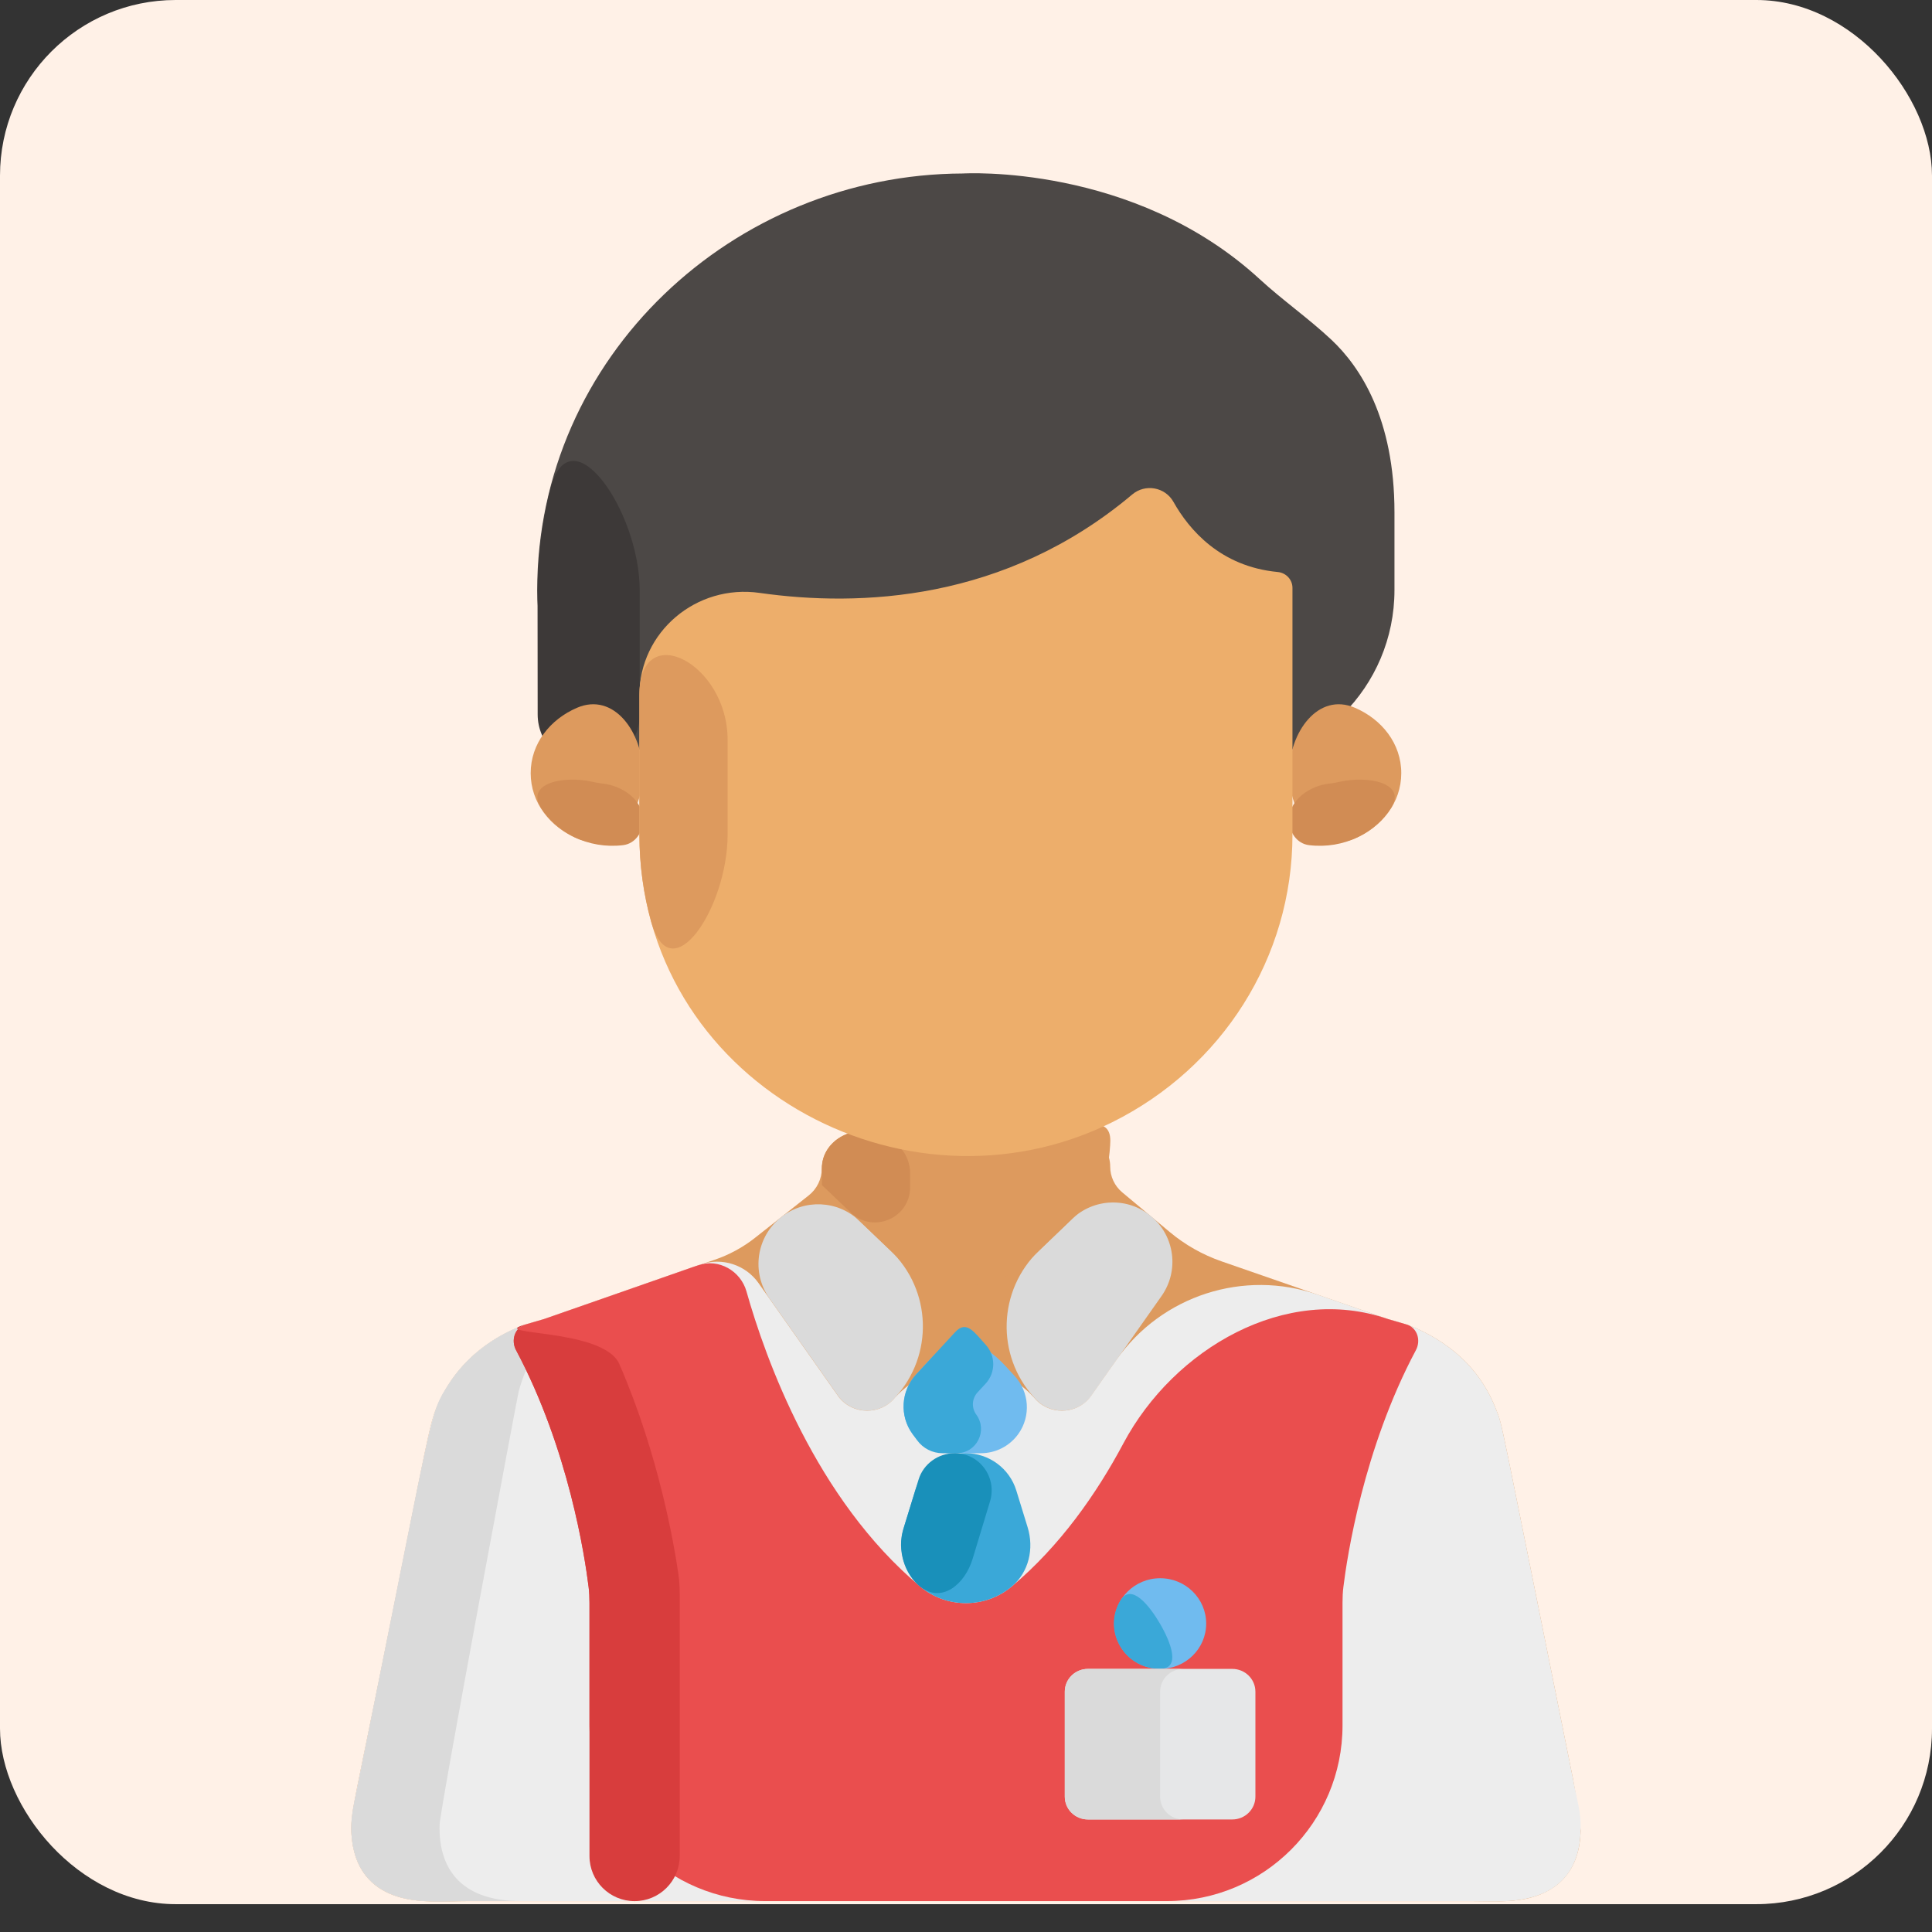 <svg width="44" height="44" viewBox="0 0 44 44" fill="none" xmlns="http://www.w3.org/2000/svg">
<rect x="0" y="0" width="44" height="44" fill="#333333" stroke="none"/>
<rect width="44" height="43.366" rx="4" fill="#FFF1E7"/>
<path d="M21.926 3.951C16.708 3.97 12.234 8.109 12.234 13.452V13.452C12.234 15.653 14.019 17.437 16.22 17.437H27.758C29.967 17.437 31.758 15.648 31.758 13.438C31.758 13.011 31.758 12.468 31.758 11.666C31.758 9.535 30.978 8.354 30.322 7.738C29.807 7.254 29.208 6.836 28.689 6.358C25.814 3.713 21.93 3.951 21.93 3.951" fill="#4C4846"/>
<path d="M14.569 13.451C14.569 11.623 12.984 9.369 12.532 11.142C12.405 11.643 12.318 12.162 12.275 12.693C12.226 13.293 12.247 13.719 12.245 16.271C12.245 16.913 12.765 17.436 13.408 17.436V17.436C14.049 17.436 14.569 16.917 14.569 16.275V13.451V13.451Z" fill="#3D3938"/>
<path d="M14.639 17.608C14.639 16.687 13.984 15.755 13.139 16.12C12.529 16.383 12.086 16.934 12.086 17.608C12.086 18.281 12.529 18.832 13.139 19.095C13.984 19.46 14.639 18.528 14.639 17.608V17.608Z" fill="#DD9A5E"/>
<path d="M29.359 17.608C29.359 16.687 30.015 15.755 30.86 16.12C31.47 16.383 31.913 16.934 31.913 17.608C31.913 18.281 31.47 18.832 30.86 19.095C30.015 19.46 29.359 18.528 29.359 17.608V17.608Z" fill="#DD9A5E"/>
<path d="M13.491 17.805C12.842 17.657 11.966 17.833 12.32 18.397C12.677 18.964 13.397 19.343 14.189 19.248C14.467 19.215 14.644 18.954 14.644 18.673V18.673C14.644 18.217 14.178 17.895 13.725 17.845C13.646 17.836 13.568 17.823 13.491 17.805Z" fill="#D18C54"/>
<path d="M30.279 17.845C29.826 17.895 29.359 18.217 29.359 18.673V18.673C29.359 18.954 29.536 19.215 29.815 19.248C30.607 19.343 31.327 18.965 31.683 18.397C32.037 17.833 31.162 17.657 30.512 17.805C30.436 17.823 30.358 17.836 30.279 17.845Z" fill="#D18C54"/>
<path d="M35.822 40.502C34.096 31.955 34.229 32.509 34.076 32.108C33.738 31.231 33.117 30.649 32.279 30.262C32.017 30.146 31.599 30.039 31.607 30.041C31.17 29.889 28.969 29.125 27.819 28.726C27.388 28.576 26.988 28.35 26.638 28.057L25.557 27.154C25.384 27.009 25.284 26.795 25.284 26.57V26.57C25.284 26.005 24.685 25.629 24.143 25.789C22.762 26.197 21.266 26.196 19.894 25.799C19.334 25.637 18.716 26.026 18.716 26.608V26.608C18.717 26.848 18.607 27.076 18.418 27.225L17.202 28.185C16.922 28.407 16.607 28.578 16.268 28.693L15.781 28.858C15.781 28.858 15.781 28.858 15.781 28.858H15.779C15.779 28.858 15.779 28.858 15.779 28.858V28.858C15.779 28.858 15.779 28.859 15.779 28.859C15.765 28.863 12.282 30.08 12.394 30.041C12.241 30.085 11.928 30.176 11.948 30.171C11.101 30.482 10.402 31.069 10.013 31.898C9.768 32.426 9.848 32.238 8.53 38.761C8.037 41.201 7.96 41.389 8.015 41.889C8.104 42.699 8.586 43.042 9.034 43.187C9.551 43.355 10.13 43.297 10.674 43.297C20.369 43.297 25.297 43.297 33.502 43.297C33.932 43.297 34.379 43.331 34.798 43.233C35.32 43.11 35.973 42.751 35.998 41.692C35.999 41.648 35.931 41.091 35.822 40.502Z" fill="#DD9A5E"/>
<path d="M24.414 27.762C24.911 27.285 25.687 27.258 26.216 27.7V27.7C26.756 28.151 26.859 28.94 26.454 29.515L24.836 31.812C24.514 32.226 23.883 32.233 23.552 31.826V31.826C22.675 30.866 22.725 29.382 23.663 28.482L24.414 27.762Z" fill="#DADADA"/>
<path d="M19.572 27.803C19.082 27.335 18.321 27.299 17.79 27.72V27.72C17.224 28.167 17.106 28.979 17.522 29.568L19.102 31.811C19.424 32.226 20.055 32.233 20.386 31.826V31.826C21.269 30.867 21.221 29.379 20.279 28.479L19.572 27.803Z" fill="#DADADA"/>
<path d="M25.287 25.979C25.287 25.403 24.675 25.635 24.122 25.796C22.748 26.197 21.262 26.193 19.901 25.8C19.339 25.638 18.719 26.028 18.72 26.612L18.72 26.988C18.72 26.988 18.72 26.989 18.719 26.989V26.989C18.719 26.989 18.719 26.99 18.719 26.99L20.488 28.68C21.32 29.475 22.631 29.474 23.462 28.677L25.047 27.155C25.2 27.009 25.287 26.19 25.287 25.979V25.979Z" fill="#DD9A5E"/>
<path d="M19.376 27.617C19.884 28.103 20.727 27.743 20.727 27.04V26.716C20.727 26.295 20.422 25.941 20.016 25.831C19.978 25.821 19.939 25.81 19.901 25.799C19.34 25.637 18.719 26.028 18.72 26.612L18.72 26.988C18.72 26.988 18.72 26.989 18.719 26.989V26.989C18.719 26.989 18.719 26.99 18.719 26.99L19.376 27.617Z" fill="#D18C54"/>
<path d="M35.822 40.5C34.092 31.934 34.23 32.509 34.076 32.106C33.744 31.247 33.137 30.658 32.279 30.261C32 30.139 31.599 30.037 31.607 30.039C31.4 29.967 30.754 29.743 30.014 29.486C28.329 28.901 26.46 29.503 25.432 30.961L24.832 31.812C24.511 32.227 23.88 32.234 23.549 31.827V31.827C22.702 30.899 21.235 30.902 20.384 31.827V31.827C20.053 32.234 19.422 32.227 19.1 31.812L17.277 29.224C16.982 28.805 16.446 28.631 15.961 28.795L15.781 28.856C15.781 28.856 15.781 28.856 15.781 28.856H15.779C15.779 28.856 15.779 28.857 15.779 28.857V28.857C15.779 28.857 15.779 28.857 15.779 28.857C15.765 28.862 12.282 30.078 12.394 30.039C12.241 30.084 11.928 30.175 11.948 30.169C11.101 30.48 10.403 31.066 10.013 31.897C9.769 32.423 9.856 32.195 8.53 38.76C8.037 41.202 7.96 41.388 8.015 41.888C8.104 42.699 8.588 43.042 9.037 43.187C9.553 43.353 10.119 43.296 10.661 43.296C14.406 43.296 27.241 43.296 33.335 43.296C33.879 43.296 34.449 43.352 34.967 43.186C35.451 43.031 35.975 42.647 35.998 41.69C36.009 41.257 35.931 41.089 35.822 40.5Z" fill="#EDEDED"/>
<path d="M10.011 41.563C10.02 41.202 11.788 31.778 11.811 31.697C11.911 31.323 12.059 30.981 12.264 30.673C12.37 30.514 11.764 30.223 11.948 30.169V30.169C11.236 30.431 10.613 30.9 10.214 31.529C9.771 32.224 9.915 31.904 8.178 40.5C8.08 41.034 7.957 41.365 8.015 41.888C8.103 42.699 8.588 43.042 9.036 43.187C9.552 43.354 10.126 43.296 10.668 43.296H11.855C10.571 43.296 9.985 42.63 10.011 41.563Z" fill="#DADADA"/>
<path d="M22.902 31.113C22.337 30.5 21.752 30.339 21.187 30.952C21.09 31.057 20.983 31.174 20.862 31.304C20.517 31.679 20.482 32.248 20.783 32.659V32.659C20.984 32.934 21.303 33.096 21.644 33.096C21.879 33.096 22.107 33.096 22.34 33.096C22.68 33.096 22.999 32.931 23.195 32.653V32.653C23.48 32.25 23.443 31.701 23.108 31.337C23.035 31.258 22.966 31.183 22.902 31.113Z" fill="#70BBEF"/>
<path d="M30.575 36.502C30.575 36.38 30.58 36.261 30.595 36.141C30.678 35.465 31.049 32.996 32.246 30.749C32.362 30.531 32.284 30.254 32.052 30.169V30.169C32.044 30.166 31.598 30.037 31.607 30.039V30.039C29.289 29.235 26.739 30.707 25.585 32.871C24.97 34.026 24.141 35.207 23.042 36.131C22.442 36.635 21.558 36.636 20.958 36.133C18.576 34.138 17.436 30.951 17 29.41C16.867 28.941 16.367 28.657 15.906 28.814L15.78 28.856C15.78 28.856 15.78 28.856 15.78 28.856H15.779C15.778 28.856 15.778 28.857 15.778 28.857V28.857C15.778 28.857 15.779 28.857 15.778 28.857C15.764 28.862 12.323 30.064 12.393 30.039C12.241 30.084 11.928 30.175 11.948 30.169V30.169C11.716 30.254 11.637 30.531 11.753 30.749C12.951 32.996 13.322 35.465 13.405 36.141C13.42 36.261 13.425 36.38 13.425 36.502C13.425 36.981 13.425 38.098 13.425 39.295C13.425 41.505 15.216 43.296 17.425 43.296C20.51 43.296 23.67 43.296 26.576 43.296C28.784 43.296 30.575 41.505 30.575 39.296C30.575 38.099 30.575 36.981 30.575 36.502Z" fill="#EA4E4E"/>
<path d="M13.425 42.27C13.425 42.838 13.885 43.297 14.452 43.297V43.297C15.02 43.297 15.48 42.837 15.48 42.269V36.3C15.48 36.151 15.472 36.004 15.451 35.857C15.356 35.195 15.007 33.14 14.105 31.065C13.748 30.242 11.086 30.417 11.948 30.169V30.169V30.169C11.716 30.255 11.637 30.532 11.753 30.75C12.951 32.997 13.322 35.466 13.405 36.141C13.42 36.262 13.425 36.381 13.425 36.502C13.425 37.405 13.425 40.567 13.425 42.27Z" fill="#D83D3D"/>
<path d="M20.957 36.134C21.558 36.637 22.442 36.636 23.042 36.132V36.132C23.431 35.805 23.553 35.27 23.404 34.784L23.146 33.946C22.991 33.441 22.523 33.096 21.994 33.096V33.096C21.465 33.096 20.998 33.441 20.843 33.946L20.59 34.769C20.438 35.261 20.563 35.803 20.957 36.134V36.134Z" fill="#3AA8D8"/>
<path d="M22.448 31.51C22.677 31.261 22.678 30.878 22.45 30.627V30.627C22.192 30.345 22.012 30.056 21.753 30.338C21.589 30.516 21.312 30.816 20.862 31.304C20.517 31.679 20.482 32.248 20.783 32.659L20.888 32.803C21.023 32.987 21.237 33.096 21.466 33.096C21.575 33.096 21.682 33.096 21.789 33.096C22.241 33.096 22.501 32.583 22.235 32.218V32.218C22.121 32.063 22.133 31.851 22.264 31.709L22.448 31.51Z" fill="#3AA8D8"/>
<path d="M22.547 34.193C22.712 33.647 22.312 33.096 21.741 33.096V33.096C21.368 33.096 21.029 33.339 20.92 33.696L20.57 34.834C20.43 35.286 20.593 35.858 20.969 36.144V36.144C21.454 36.513 21.974 36.084 22.151 35.501L22.547 34.193Z" fill="#1990BA"/>
<path d="M26.422 38.008C27.001 38.008 27.47 37.546 27.47 36.976C27.47 36.406 27.001 35.943 26.422 35.943C25.844 35.943 25.375 36.406 25.375 36.976C25.375 37.546 25.844 38.008 26.422 38.008Z" fill="#70BBEF"/>
<path d="M26.416 36.975C26.173 36.559 25.759 36.04 25.513 36.455C25.334 36.755 25.306 37.144 25.509 37.491C25.712 37.838 26.067 38.008 26.421 38.006C26.903 38.003 26.66 37.391 26.416 36.975V36.975Z" fill="#3AA8D8"/>
<path d="M28.064 41.437H24.777C24.486 41.437 24.25 41.205 24.25 40.918V38.527C24.25 38.24 24.486 38.008 24.777 38.008H28.064C28.355 38.008 28.591 38.24 28.591 38.527V40.918C28.591 41.205 28.355 41.437 28.064 41.437Z" fill="#E6E7E8"/>
<path d="M26.421 40.918V38.527C26.421 38.24 26.657 38.008 26.947 38.008H24.777C24.486 38.008 24.25 38.24 24.25 38.527V40.918C24.25 41.205 24.486 41.437 24.777 41.437H26.947C26.657 41.437 26.421 41.205 26.421 40.918Z" fill="#DADADA"/>
<path d="M29.099 13.027C29.289 13.045 29.435 13.2 29.435 13.388V19.005C29.435 21.81 27.83 24.316 25.33 25.558C20.583 27.915 14.562 24.621 14.562 19.005V15.831C14.562 14.394 15.857 13.297 17.3 13.503C19.572 13.826 22.89 13.7 25.785 11.262C26.082 11.011 26.534 11.092 26.724 11.429C27.082 12.066 27.795 12.903 29.099 13.027Z" fill="#EDAE6B"/>
<path d="M16.571 19.004V16.849C16.571 15.095 14.562 14.076 14.562 15.83V15.83V19.004C14.562 19.706 14.657 20.372 14.831 20.995C15.281 22.608 16.571 20.678 16.571 19.004V19.004Z" fill="#DD9A5E"/>
</svg>
